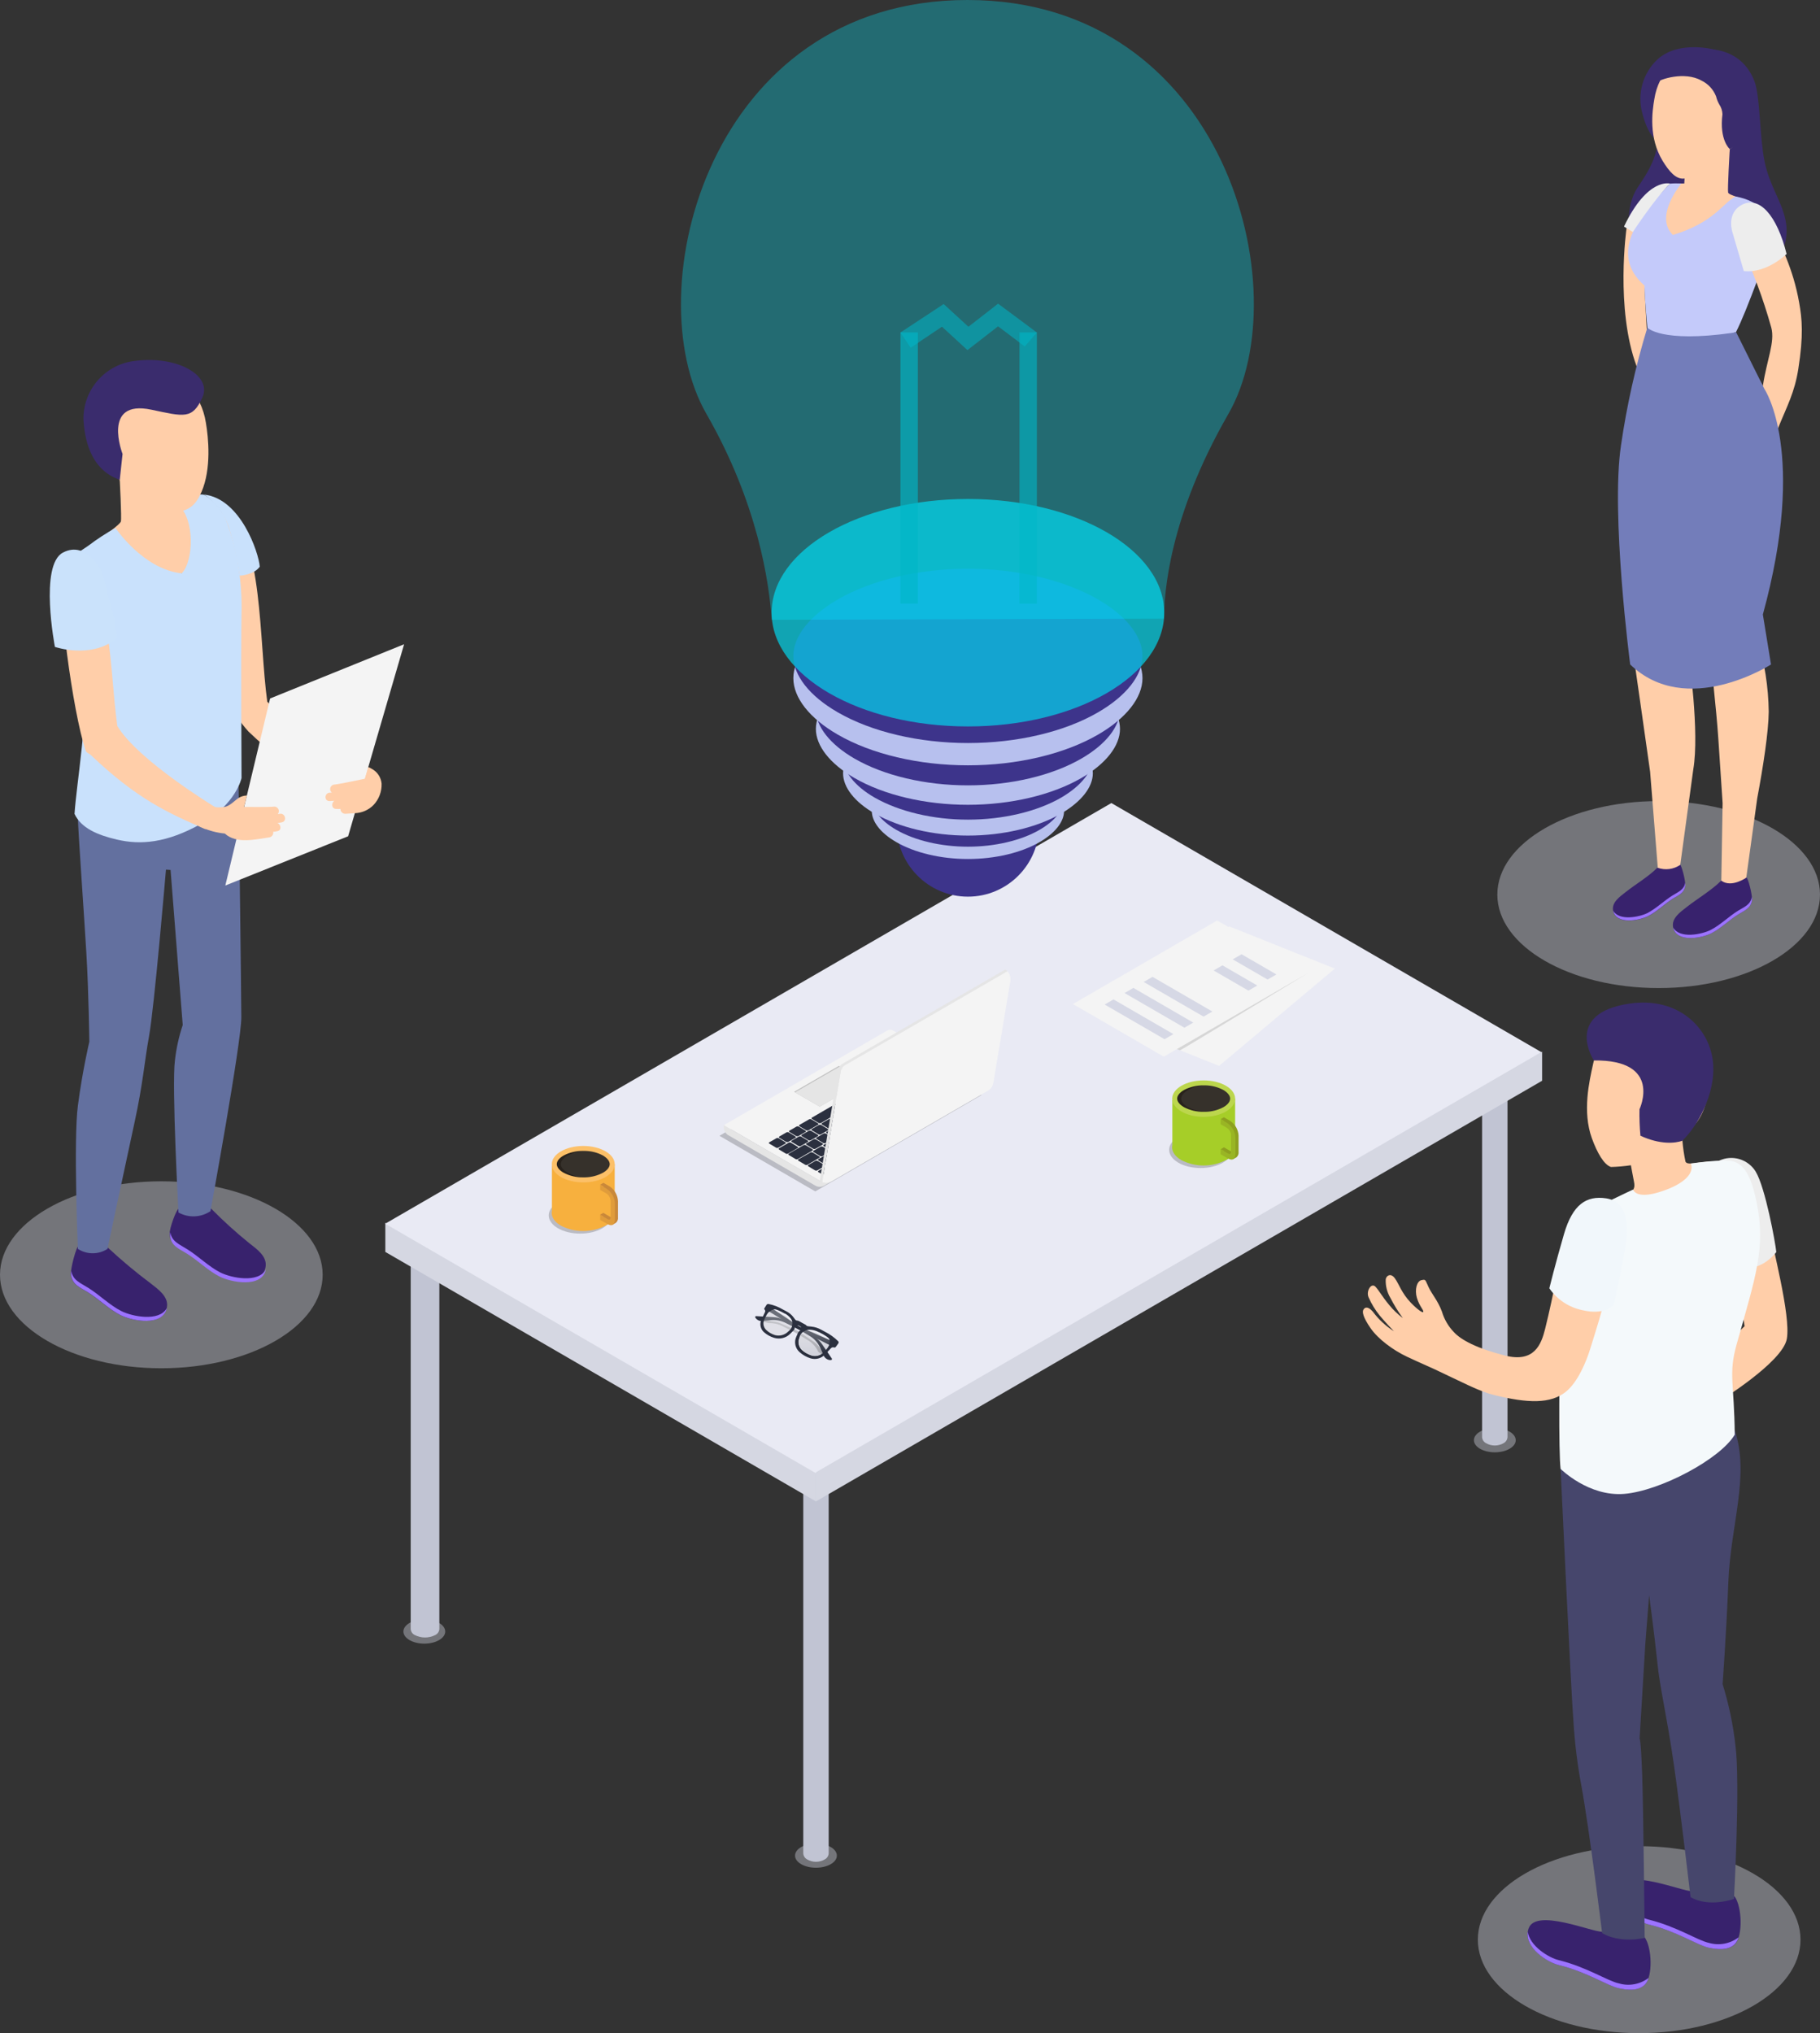 <svg width="385" height="430" viewBox="0 0 385 430" fill="none" xmlns="http://www.w3.org/2000/svg">
<rect x="0" y="0" width="385" height="430" fill="#333333" stroke="none"/>
<path opacity="0.4" d="M350.871 208.971C369.72 208.971 385 200.119 385 189.2C385 178.28 369.72 169.428 350.871 169.428C332.023 169.428 316.743 178.28 316.743 189.2C316.743 200.119 332.023 208.971 350.871 208.971Z" fill="#D6D8E5"/>
<path d="M356.264 12.04C357.592 9.89 367.769 8.48 371.112 17.123C372.381 20.408 372.192 28.784 373.255 34.056C374.318 39.328 376.813 42.303 377.713 46.578C378.613 50.852 377.147 58.033 366.92 59.34C356.692 60.647 348.762 56.992 346.345 53.716C343.927 50.439 343.867 43.456 346.388 39.706C348.908 35.957 350.82 32.912 350.76 28.036L356.264 12.04Z" fill="#3A2C6D"/>
<path d="M344.073 48.255C344.073 48.255 341.664 65.317 346.216 77.495C350.768 89.672 349.517 74.364 349.517 74.364L348.419 70.743C348.419 70.743 347.502 56.76 347.879 53.32C348.257 49.88 348.171 46.956 348.419 46.681C348.668 46.406 347.511 45.864 347.031 45.821C346.551 45.778 344.073 48.255 344.073 48.255Z" fill="#FFCEA9"/>
<path d="M362.985 10.569C362.985 10.569 355.321 8.359 350.674 12.513C349.141 13.928 348.025 15.739 347.448 17.746C346.87 19.754 346.854 21.883 347.399 23.899C348.017 26.325 349.26 29.636 351.18 29.816C353.1 29.997 362.985 10.569 362.985 10.569Z" fill="#3A2C6D"/>
<path d="M365.908 31.527C365.908 31.527 365.411 40.127 365.565 40.721C365.72 41.314 368.917 41.959 369.809 42.708C370.7 43.456 365.171 52.167 362.35 53.432C359.53 54.696 350.811 51.428 350.211 47.076C349.645 43.069 352.706 39.956 353.88 38.872C354.681 38.792 355.486 38.772 356.289 38.812L356.547 34.658C360.361 33.437 365.908 31.527 365.908 31.527Z" fill="#FFCEA9"/>
<path d="M367.083 41.555C369.483 41.925 372.226 43.215 372.595 44.531C373.041 46.07 373.984 53.312 371.909 58.824C369.835 64.337 368.437 67.846 367.237 70.219C367.237 70.219 356.864 74.691 348.497 69.48C348.497 69.48 347.914 63.571 347.879 60.407C340.164 53.647 346.756 45.313 353.306 38.838C354.09 38.769 354.879 38.769 355.664 38.838C355.664 38.838 349.825 45.718 353.88 49.7C362.573 47.033 364.296 43.12 367.083 41.555Z" fill="#C4CAFA"/>
<path d="M349.963 20.915C350.82 15.411 354.781 11.257 360.439 11.593C361.872 11.673 363.275 12.036 364.568 12.661C365.861 13.286 367.019 14.161 367.975 15.235C368.93 16.31 369.665 17.563 370.137 18.922C370.609 20.282 370.81 21.722 370.726 23.16C370.626 24.831 370.141 26.456 369.31 27.908C368.478 29.36 367.323 30.599 365.934 31.527C365.739 32.36 365.452 33.168 365.077 33.935C363.062 36.275 357.747 37.763 355.989 37.78C354.472 37.78 353.16 36.378 351.703 34.013C348.737 29.094 349.491 23.633 349.963 20.915Z" fill="#FFCEA9"/>
<path d="M362.196 11.687C366.165 12.47 369.423 13.588 370.503 17.501C371.24 20.193 372.218 25.318 371.283 27.485L370.718 29.042L365.908 31.527C365.908 31.527 363.671 29.653 364.365 24.157C364.338 23.414 364.103 22.692 363.688 22.076C363.39 21.557 363.167 20.998 363.028 20.416C362.457 18.933 361.344 17.725 359.916 17.037C356.332 15.024 351.094 16.761 350.366 17.492C351.373 15.309 353.099 13.54 355.253 12.483C357.408 11.426 359.859 11.145 362.196 11.687V11.687Z" fill="#3A2C6D"/>
<path d="M372.921 81.571C373.778 75.998 375.493 72.378 374.704 69.316C372.977 63.111 370.717 57.069 367.949 51.256C366.234 47.816 366.723 45.374 368.54 44.006C370.589 42.467 372.544 43.146 374.387 46.982C376.701 51.815 379.316 56.777 380.585 63.975C381.211 67.467 381.537 70.856 380.413 78.028C379.625 83.042 378.039 85.854 376.127 90.558C375.604 91.84 372.115 86.301 372.921 81.571Z" fill="#FFCEA9"/>
<path d="M369.406 185.571C367.4 187.213 364.262 186.078 364.125 186.233C362.076 188.288 359.033 190.077 356.761 191.866C355.509 192.855 353.563 194.179 353.915 196.071C354.549 199.468 359.967 198.428 362.008 197.387C364.048 196.347 365.72 194.627 367.657 193.423C369.029 192.563 370.392 192.115 370.606 190.37C370.735 189.312 369.757 185.536 369.406 185.571Z" fill="#38226D"/>
<path d="M370.58 189.664C370.315 191.384 368.977 191.797 367.606 192.649C365.642 193.878 363.911 195.641 361.87 196.682C359.976 197.637 355.269 198.591 353.94 196.166C354.661 199.443 359.984 198.411 362.008 197.387C364.031 196.364 365.72 194.627 367.657 193.423C369.029 192.563 370.392 192.115 370.606 190.37C370.622 190.134 370.613 189.898 370.58 189.664V189.664Z" fill="#9C73FF"/>
<path d="M355.312 182.75C353.477 184.255 350.7 183.412 350.563 183.55C348.694 185.433 345.916 187.05 343.842 188.71C342.693 189.621 340.901 190.825 341.227 192.571C341.81 195.676 346.765 194.721 348.642 193.767C350.52 192.812 352.071 191.238 353.786 190.137C355.046 189.355 356.289 188.942 356.487 187.342C356.632 186.353 355.638 182.716 355.312 182.75Z" fill="#38226D"/>
<path d="M356.495 186.672C356.247 188.202 355.021 188.624 353.769 189.406C351.969 190.533 350.34 192.15 348.514 193.096C346.799 193.956 342.513 194.816 341.253 192.631C341.913 195.624 346.791 194.687 348.642 193.741C350.494 192.795 352.072 191.212 353.786 190.112C355.046 189.329 356.289 188.916 356.487 187.317C356.514 187.103 356.517 186.886 356.495 186.672V186.672Z" fill="#9C73FF"/>
<path d="M344.485 89.036C345.342 82.096 347.914 71.999 347.914 71.999C350.336 73.137 352.957 73.788 355.629 73.917C360.096 74.149 367.246 72.782 367.246 72.782C368.488 74.968 369.851 77.084 371.326 79.12C373.324 81.898 377.199 87.995 376.264 98.633C375.647 105.591 371.763 135.123 371.763 135.123C373.277 140.111 374.082 145.287 374.155 150.5C374.112 154.8 372.989 162.093 371.721 168.844L369.406 185.605C369.406 185.605 366.32 187.841 364.125 186.267L364.399 169.859C364.134 165.842 363.731 159.917 363.482 156.099C363.062 149.941 361.965 140.154 361.647 137.712C361.33 135.269 360.55 131.004 360.173 126.214C359.796 121.423 358.004 97.12 358.004 97.12L357.755 101.678C357.755 101.678 357.524 109.065 356.461 118.19C355.398 127.314 355.029 131.356 355.029 131.356C355.029 131.356 356.872 134.745 357.104 137.247C357.292 139.217 359.539 154.809 358.193 162.738L355.441 182.905C354.753 183.379 353.964 183.683 353.137 183.792C352.31 183.901 351.469 183.812 350.683 183.533L349.062 163.211C347.974 155.471 345.633 139.079 345.316 136.946C344.853 134.143 344.459 132.758 343.944 123.943C343.43 115.128 343.601 95.984 344.485 89.036Z" fill="#FFCEA9"/>
<path d="M367.237 70.219L373.238 82.259C373.238 82.259 382.334 95.623 372.912 129.963L374.635 140.533C374.635 140.533 356.787 152.022 344.845 140.533C344.845 140.533 340.704 108.799 342.907 94.161C344.13 85.744 345.99 77.433 348.471 69.299C348.471 69.299 351.394 72.541 366.474 70.4" fill="#737DBA"/>
<path d="M377.936 53.716C377.936 53.716 373.795 57.852 368.883 57.336L366.525 49.287C366.525 49.287 364.991 45.073 368.574 43.267C372.158 41.461 375.878 45.468 377.936 53.716Z" fill="#EDEDED"/>
<path d="M353.306 38.837C353.306 38.837 348.565 37.393 343.533 47.919L345.41 49.063C345.41 49.063 350.365 41.547 353.306 38.837Z" fill="#EDEDED"/>
<path opacity="0.4" d="M34.129 289.381C52.977 289.381 68.257 280.529 68.257 269.61C68.257 258.691 52.977 249.839 34.129 249.839C15.28 249.839 0 258.691 0 269.61C0 280.529 15.28 289.381 34.129 289.381Z" fill="#D6D8E5"/>
<path d="M16.623 263.538C19.066 265.534 22.667 263.71 22.847 263.891C25.717 266.562 28.727 269.077 31.865 271.425C33.383 272.629 35.758 274.228 35.295 276.542C34.523 280.67 27.939 279.397 25.453 278.133C22.967 276.869 20.935 274.779 18.595 273.317C16.88 272.267 15.26 271.726 15.003 269.601C14.865 268.32 16.186 263.487 16.623 263.538Z" fill="#38226D"/>
<path d="M15.062 268.741C15.38 270.78 17.009 271.321 18.68 272.379C21.064 273.867 23.172 276.017 25.659 277.281C27.956 278.442 33.683 279.603 35.295 276.653C34.437 280.635 27.948 279.388 25.487 278.133C23.027 276.877 20.969 274.779 18.629 273.317C16.914 272.267 15.294 271.726 15.037 269.601C15.014 269.315 15.022 269.026 15.062 268.741Z" fill="#9C73FF"/>
<path d="M37.824 255.635C40.258 257.63 44.536 255.446 44.682 255.635C47.227 258.216 49.914 260.65 52.732 262.928C54.258 264.132 56.633 265.731 56.161 268.045C55.389 272.173 48.805 270.9 46.319 269.636C43.833 268.372 41.801 266.282 39.461 264.82C37.746 263.771 36.135 263.229 35.877 261.105C35.775 259.823 37.386 255.583 37.824 255.635Z" fill="#38226D"/>
<path d="M36.006 260.58C36.332 262.618 37.961 263.16 39.624 264.218C42.016 265.706 44.125 267.856 46.602 269.12C48.9 270.281 54.635 271.442 56.247 268.492C55.389 272.474 48.891 271.227 46.431 269.971C43.97 268.716 41.921 266.617 39.572 265.155C37.901 264.106 36.246 263.564 35.989 261.44C35.962 261.154 35.968 260.865 36.006 260.58V260.58Z" fill="#9C73FF"/>
<path d="M16.477 173.083C16.597 176.79 17.746 192.863 18.26 201.403C18.775 209.943 18.895 220.323 18.895 220.323C18.895 220.323 17.429 226.532 16.477 233.825C15.525 241.118 16.477 264.14 16.477 264.14C17.411 264.741 18.497 265.06 19.606 265.06C20.715 265.06 21.802 264.741 22.735 264.14C22.735 264.14 26.645 245.719 28.453 237.42C30.262 229.121 30.579 224.331 31.523 219.188C32.654 212.962 35.106 183.928 35.106 183.928L36.083 183.988L38.655 216.78C37.851 219.196 37.3 221.689 37.009 224.219C36.298 229.56 37.755 256.435 37.755 256.435C38.799 257.017 39.982 257.299 41.175 257.25C42.369 257.202 43.526 256.824 44.519 256.159C44.519 256.159 51.051 220.564 51.051 215.146C51.051 211.568 50.443 164.329 50.443 164.329L16.477 173.083Z" fill="#63709F"/>
<path d="M25.333 101.48C25.333 101.48 25.753 109.555 25.573 110.269C25.393 110.983 21.869 113.357 20.849 114.208C19.829 115.059 26.422 121.578 29.619 123.049C32.817 124.519 42.984 120.641 43.164 115.636C43.344 110.63 41.45 106.425 39.864 106.176C38.278 105.926 25.333 101.48 25.333 101.48Z" fill="#FFCEA9"/>
<path d="M47.391 116.461C47.862 112.901 45.522 109.512 47.794 106.674C55.741 114.492 54.729 135.183 56.538 148.419C62.436 154.611 74.301 160.708 77.645 162.179C78.253 162.454 78.776 162.746 78.656 163.409C78.176 165.989 77.43 166.969 75.896 169.429C68.043 166.032 62.385 164.079 52.578 154.731C51.647 153.724 50.815 152.629 50.091 151.463C47.288 143.104 46.585 122.61 47.391 116.461Z" fill="#FFCEA9"/>
<path d="M24.433 111.662C24.433 111.662 30.279 120.4 38.432 121.26C41.004 118.68 41.236 109.667 37.678 106.778C37.678 106.778 40.953 104.129 43.19 104.645C45.593 106.106 47.382 108.396 48.222 111.086C50.297 117.096 51.27 123.433 51.094 129.791C50.957 138.391 51.094 164.552 51.094 164.552C51.094 164.552 49.954 170.091 42.581 174.21C35.209 178.33 29.722 178.734 24.724 177.564C20.592 176.601 17.18 175.139 15.765 172.138C16.134 166.118 18.809 150.448 17.806 142.898C16.803 135.347 15.234 129.697 14.805 123.591C14.377 117.485 15.611 117.571 18.663 115.429C20.495 114.038 22.423 112.779 24.433 111.662V111.662Z" fill="#C9E1FC"/>
<path d="M43.559 89.44C42.599 83.171 38.098 78.415 31.651 78.776C28.358 78.96 25.272 80.449 23.073 82.915C20.874 85.381 19.741 88.622 19.923 91.925C20.029 93.829 20.572 95.682 21.51 97.34C22.449 98.997 23.757 100.414 25.333 101.48C25.558 102.431 25.895 103.352 26.336 104.223C28.608 106.898 35.509 108.523 37.481 108.265C40.053 107.904 41.407 106.838 42.624 104.051C44.759 99.106 44.09 92.527 43.559 89.44Z" fill="#FFCEA9"/>
<path d="M25.333 101.48L25.924 96.01C25.924 96.01 21.432 84.418 32.003 86.645C38.947 88.107 40.696 88.743 42.813 84.065C44.931 79.387 37.464 75.181 28.608 76.325C25.557 76.648 22.739 78.107 20.71 80.415C18.681 82.722 17.59 85.71 17.652 88.786C17.883 92.252 18.8 99.218 25.333 101.48Z" fill="#3A2C6D"/>
<path d="M13.005 119.944C16.057 119.084 13.734 119.798 16.057 119.084C24.004 126.91 23.018 140.309 24.819 153.553C29.208 160.829 45.496 170.693 45.496 170.693C45.702 172.103 45.205 172.516 43.447 175.363C35.603 171.966 29.028 169.033 19.22 159.693C18.835 159.324 18.269 159.229 18.106 158.722C15.303 150.268 12.191 126.102 13.005 119.944Z" fill="#FFCEA9"/>
<path d="M85.48 136.258L73.641 176.868L47.665 187.282L57.138 147.722L85.48 136.258Z" fill="#F4F4F4"/>
<path d="M41.398 170.968C41.784 169.583 42.787 169.927 43.91 170.271C45.128 170.766 46.466 170.883 47.751 170.607C48.823 170.271 49.594 169.351 50.503 168.741C51.023 168.43 51.613 168.258 52.218 168.242C52.166 168.594 51.626 170.658 51.626 170.658C51.626 170.658 57.318 170.718 57.901 170.598C58.094 170.572 58.291 170.605 58.465 170.693C58.638 170.782 58.781 170.921 58.874 171.093C58.967 171.264 59.006 171.46 58.985 171.655C58.965 171.849 58.886 172.032 58.759 172.181L59.144 172.12C60.31 171.862 60.807 173.651 59.633 173.918C59.324 173.986 59.007 174.021 58.681 174.064C59.444 174.356 59.633 175.62 58.681 175.784L58.39 175.836C58.256 175.886 58.113 175.907 57.97 175.896H57.79C57.817 176.032 57.816 176.173 57.787 176.309C57.758 176.445 57.702 176.574 57.621 176.687C57.541 176.801 57.439 176.896 57.32 176.969C57.202 177.041 57.07 177.089 56.933 177.108C54.155 177.478 50.074 178.588 47.554 176.291C45.81 176.119 44.106 175.657 42.513 174.924C40.978 174.193 40.936 172.628 41.398 170.968Z" fill="#FFCEA9"/>
<path d="M69.818 167.648H70.203C70.05 167.527 69.936 167.362 69.878 167.175C69.821 166.988 69.821 166.788 69.88 166.601C69.938 166.414 70.053 166.249 70.207 166.129C70.361 166.009 70.548 165.939 70.743 165.928C71.344 165.928 77.199 164.698 77.199 164.698L77.902 162.282C77.902 162.144 78.922 162.763 78.956 162.789C79.452 163.115 79.868 163.548 80.174 164.058C80.48 164.567 80.667 165.139 80.722 165.731C80.751 166.562 80.614 167.391 80.319 168.17C80.025 168.948 79.579 169.659 79.008 170.263C77.955 171.328 76.533 171.945 75.038 171.983C74.327 172.026 73.641 172.06 73.032 172.112C72.898 172.112 72.764 172.085 72.64 172.033C72.516 171.981 72.403 171.905 72.308 171.809C72.213 171.713 72.138 171.599 72.088 171.474C72.037 171.349 72.011 171.215 72.012 171.08H71.832C71.694 171.112 71.55 171.112 71.412 171.08H71.112C70.118 171.08 70.04 169.841 70.718 169.36C70.401 169.36 70.075 169.42 69.758 169.42C68.514 169.497 68.583 167.64 69.818 167.648Z" fill="#FFCEA9"/>
<path d="M50.709 121.759C50.709 121.759 53.709 121.604 54.952 119.85C54.721 116.848 50.889 105.453 43.19 104.602C45.289 106.076 46.953 108.09 48.008 110.433C49.406 113.864 50.709 121.759 50.709 121.759Z" fill="#C9E1FC"/>
<path d="M11.616 136.817C11.616 136.817 19.28 139.466 24.681 135.011C25.273 133.988 21.552 120.907 21.552 120.907C21.552 120.907 18.337 114.217 13.305 116.874C8.273 119.531 11.616 136.817 11.616 136.817Z" fill="#CAE2FB"/>
<path opacity="0.4" d="M89.758 347.62C92.201 347.62 94.182 346.473 94.182 345.058C94.182 343.642 92.201 342.495 89.758 342.495C87.315 342.495 85.335 343.642 85.335 345.058C85.335 346.473 87.315 347.62 89.758 347.62Z" fill="#D6D8E5"/>
<path opacity="0.4" d="M172.607 395.015C175.05 395.015 177.03 393.868 177.03 392.452C177.03 391.037 175.05 389.89 172.607 389.89C170.164 389.89 168.183 391.037 168.183 392.452C168.183 393.868 170.164 395.015 172.607 395.015Z" fill="#D6D8E5"/>
<path opacity="0.4" d="M316.211 307.158C318.654 307.158 320.635 306.01 320.635 304.595C320.635 303.179 318.654 302.032 316.211 302.032C313.768 302.032 311.788 303.179 311.788 304.595C311.788 306.01 313.768 307.158 316.211 307.158Z" fill="#D6D8E5"/>
<path d="M86.878 258.267V344.542C86.897 344.808 86.987 345.065 87.138 345.286C87.288 345.506 87.494 345.683 87.735 345.797C88.408 346.141 89.153 346.32 89.908 346.32C90.664 346.32 91.408 346.141 92.081 345.797C92.322 345.682 92.527 345.505 92.678 345.285C92.828 345.064 92.918 344.808 92.939 344.542V344.542V258.267H86.878Z" fill="#C1C4D3"/>
<path d="M169.923 291.841V391.971C169.938 392.23 170.017 392.482 170.153 392.702C170.289 392.923 170.479 393.106 170.703 393.235C171.28 393.577 171.937 393.758 172.607 393.758C173.276 393.758 173.933 393.577 174.51 393.235C174.736 393.107 174.926 392.924 175.064 392.703C175.202 392.482 175.282 392.231 175.298 391.971V391.971V291.841H169.923Z" fill="#C1C4D3"/>
<path d="M313.519 222.293V303.941C313.535 304.2 313.615 304.451 313.753 304.671C313.891 304.89 314.082 305.071 314.308 305.197C314.883 305.539 315.539 305.719 316.207 305.719C316.875 305.719 317.531 305.539 318.106 305.197C318.332 305.071 318.523 304.89 318.661 304.671C318.799 304.451 318.879 304.2 318.894 303.941V303.941V222.293H313.519Z" fill="#C1C4D3"/>
<path d="M172.607 317.538L81.511 264.777V258.611L172.607 311.38V317.538Z" fill="#D5D7E2"/>
<path d="M326.199 222.602L172.589 311.569L81.485 258.808L235.094 169.841L326.199 222.602Z" fill="#E9EAF4"/>
<path d="M326.216 228.571L172.607 317.538V311.38L326.216 222.413V228.571Z" fill="#D5D7E2"/>
<path d="M282.374 204.852L257.881 225.432L235.506 216.496L259.999 195.917L282.374 204.852Z" fill="#F4F4F4"/>
<path d="M276.69 205.807L246.179 223.48L226.967 212.351L257.478 194.678L276.69 205.807Z" fill="#F4F4F4"/>
<path d="M248.22 218.707L246.351 219.79L233.68 212.454L235.549 211.371L248.22 218.707Z" fill="#D6D8E5"/>
<path d="M252.42 216.273L250.551 217.356L237.889 210.021L239.758 208.937L252.42 216.273Z" fill="#D6D8E5"/>
<path d="M256.467 213.933L254.598 215.008L241.936 207.681L243.804 206.598L256.467 213.933Z" fill="#D6D8E5"/>
<path d="M265.965 208.43L264.097 209.513L256.724 205.248L258.593 204.164L265.965 208.43Z" fill="#D6D8E5"/>
<path d="M270.012 206.09L268.143 207.165L260.77 202.9L262.639 201.816L270.012 206.09Z" fill="#D6D8E5"/>
<path d="M249.634 222.138C250.14 221.923 276.69 205.798 276.69 205.798L248.957 221.88L249.634 222.138Z" fill="#D6D6D6"/>
<path opacity="0.2" d="M253.972 247.035C257.646 247.035 260.624 245.31 260.624 243.182C260.624 241.054 257.646 239.329 253.972 239.329C250.298 239.329 247.319 241.054 247.319 243.182C247.319 245.31 250.298 247.035 253.972 247.035Z" fill="black"/>
<path d="M261.276 242.632V232.355L247.997 232.69V242.15C247.748 243.285 248.374 244.481 249.891 245.358C251.352 246.104 252.967 246.493 254.606 246.493C256.245 246.493 257.861 246.104 259.321 245.358C259.86 245.12 260.325 244.741 260.669 244.262C261.012 243.783 261.222 243.22 261.276 242.632V242.632Z" fill="#A6CE28"/>
<path d="M254.623 236.208C258.298 236.208 261.276 234.483 261.276 232.355C261.276 230.227 258.298 228.502 254.623 228.502C250.949 228.502 247.971 230.227 247.971 232.355C247.971 234.483 250.949 236.208 254.623 236.208Z" fill="#BCD64D"/>
<path d="M260.222 232.355C260.222 232.983 259.707 233.645 258.798 234.161C257.644 234.779 256.36 235.115 255.052 235.141H254.615C253.162 235.172 251.726 234.831 250.44 234.152C249.54 233.636 249.017 232.974 249.017 232.346C249.017 231.718 249.54 231.065 250.44 230.54C251.726 229.861 253.162 229.521 254.615 229.551H255.044C256.352 229.577 257.635 229.913 258.79 230.532C259.707 231.073 260.222 231.727 260.222 232.355Z" fill="#28221C"/>
<path opacity="0.07" d="M260.222 232.355C260.222 232.983 259.707 233.645 258.798 234.161C257.651 234.801 256.36 235.137 255.048 235.137C253.735 235.137 252.444 234.801 251.297 234.161C250.397 233.645 249.874 232.983 249.874 232.355C249.874 231.727 250.397 231.073 251.297 230.549C252.444 229.909 253.735 229.573 255.048 229.573C256.36 229.573 257.651 229.909 258.798 230.549C259.707 231.073 260.222 231.727 260.222 232.355Z" fill="white"/>
<path d="M260.307 237.111L258.893 236.294L258.207 236.698L258.893 237.093V237.351L260.213 238.117V238.366C260.531 238.822 260.817 239.299 261.07 239.794L261.122 239.751V243.062C261.122 243.922 260.616 243.638 260.393 243.509L258.91 242.649L258.224 243.053L258.91 243.449V243.707L260.393 244.567C260.547 244.657 260.711 244.73 260.882 244.782L260.787 245.203L261.559 244.765C261.723 244.625 261.849 244.446 261.927 244.245C262.005 244.044 262.032 243.826 262.005 243.612V240.172C261.972 239.566 261.802 238.976 261.508 238.445C261.214 237.915 260.803 237.458 260.307 237.111Z" fill="#8DA01F"/>
<path d="M259.69 244.971L258.207 244.111V243.053L259.69 243.913C259.904 244.034 260.419 244.326 260.419 243.457V240.017C260.393 239.725 260.303 239.442 260.155 239.189C260.007 238.936 259.804 238.72 259.561 238.556L258.216 237.773V236.715L259.63 237.532C260.124 237.873 260.534 238.322 260.831 238.845C261.128 239.367 261.304 239.951 261.345 240.551V243.991C261.327 244.919 260.899 245.668 259.69 244.971Z" fill="#99B524"/>
<path opacity="0.2" d="M122.729 260.898C126.404 260.898 129.382 259.173 129.382 257.045C129.382 254.918 126.404 253.193 122.729 253.193C119.055 253.193 116.077 254.918 116.077 257.045C116.077 259.173 119.055 260.898 122.729 260.898Z" fill="black"/>
<path d="M130.034 256.495V246.218L116.754 246.553V256.013C116.506 257.157 117.14 258.353 118.649 259.221C120.109 259.967 121.725 260.356 123.364 260.356C125.003 260.356 126.619 259.967 128.079 259.221C128.618 258.984 129.084 258.605 129.428 258.126C129.771 257.646 129.981 257.083 130.034 256.495V256.495Z" fill="#F7B03E"/>
<path d="M123.381 250.071C127.055 250.071 130.034 248.346 130.034 246.218C130.034 244.09 127.055 242.365 123.381 242.365C119.707 242.365 116.729 244.09 116.729 246.218C116.729 248.346 119.707 250.071 123.381 250.071Z" fill="#FCC068"/>
<path d="M128.979 246.218C128.979 246.846 128.456 247.5 127.556 248.024C126.4 248.638 125.117 248.973 123.81 249.005H123.381C121.928 249.035 120.492 248.695 119.206 248.016C118.297 247.491 117.783 246.837 117.783 246.21C117.783 245.582 118.297 244.92 119.206 244.395C120.492 243.719 121.929 243.381 123.381 243.415H123.81C125.117 243.439 126.401 243.772 127.556 244.386C128.456 244.928 128.979 245.59 128.979 246.218Z" fill="#28221C"/>
<path opacity="0.07" d="M128.979 246.218C128.979 246.846 128.456 247.499 127.556 248.024C126.409 248.664 125.118 249 123.805 249C122.493 249 121.202 248.664 120.055 248.024C119.198 247.499 118.632 246.846 118.632 246.218C118.632 245.59 119.155 244.928 120.055 244.404C121.202 243.763 122.493 243.427 123.805 243.427C125.118 243.427 126.409 243.763 127.556 244.404C128.456 244.928 128.979 245.59 128.979 246.218Z" fill="white"/>
<path d="M129.056 250.974L127.65 250.157L126.956 250.552L127.65 250.957V251.215L128.971 251.98L128.928 252.229C129.248 252.684 129.534 253.161 129.785 253.657L129.828 253.614V256.925C129.828 257.785 129.322 257.501 129.108 257.372L127.625 256.512L126.93 256.908L127.625 257.312V257.57L129.108 258.43C129.259 258.52 129.42 258.592 129.588 258.645L129.502 259.066L130.274 258.628C130.441 258.489 130.571 258.309 130.65 258.106C130.729 257.903 130.756 257.683 130.728 257.467V254.027C130.697 253.424 130.53 252.837 130.241 252.308C129.951 251.779 129.546 251.323 129.056 250.974V250.974Z" fill="#C9883A"/>
<path d="M128.448 258.86L126.956 258V256.933L128.448 257.793C128.662 257.922 129.168 258.215 129.168 257.346V253.906C129.139 253.614 129.048 253.331 128.9 253.077C128.752 252.823 128.551 252.604 128.31 252.436L126.956 251.662V250.595L128.37 251.455C128.865 251.796 129.276 252.245 129.572 252.767C129.869 253.29 130.045 253.874 130.085 254.474V257.914C130.085 258.782 129.656 259.531 128.448 258.86Z" fill="#E09C3B"/>
<path opacity="0.2" d="M207.653 231.589L187.935 220.16C187.763 220.059 187.568 220.005 187.369 220.005C187.17 220.005 186.975 220.059 186.803 220.16L152.186 240.215L172.461 251.98L207.653 231.589Z" fill="black"/>
<path d="M208.587 229.345L188.869 217.916C188.698 217.814 188.503 217.761 188.304 217.761C188.105 217.761 187.909 217.814 187.738 217.916L153.12 237.971L173.421 249.727L208.587 229.345Z" fill="#F4F4F4"/>
<path d="M172.487 245.522L170.978 246.382C170.858 246.459 170.875 246.579 170.978 246.665L172.418 247.525C172.492 247.563 172.575 247.583 172.658 247.583C172.741 247.583 172.824 247.563 172.898 247.525L174.398 246.665C174.518 246.597 174.51 246.476 174.398 246.39L172.967 245.53C172.892 245.493 172.811 245.473 172.728 245.471C172.645 245.47 172.562 245.487 172.487 245.522V245.522Z" fill="#2B303F"/>
<path d="M174.613 244.291L173.112 245.152C172.984 245.22 173.001 245.349 173.112 245.427L174.544 246.287C174.619 246.323 174.701 246.341 174.784 246.341C174.867 246.341 174.949 246.323 175.024 246.287L176.524 245.427C176.653 245.358 176.636 245.229 176.524 245.152L175.093 244.291C175.019 244.252 174.937 244.231 174.853 244.231C174.769 244.231 174.686 244.252 174.613 244.291Z" fill="#2B303F"/>
<path d="M176.764 243.045L175.264 243.905C175.144 243.973 175.153 244.102 175.264 244.18L176.696 245.04C176.771 245.076 176.853 245.094 176.936 245.094C177.019 245.094 177.101 245.076 177.176 245.04L178.685 244.18C178.805 244.111 178.788 243.982 178.685 243.905L177.245 243.045C177.171 243.005 177.088 242.984 177.004 242.984C176.921 242.984 176.838 243.005 176.764 243.045V243.045Z" fill="#2B303F"/>
<path d="M178.873 241.823L177.365 242.683C177.245 242.752 177.262 242.881 177.365 242.959L178.805 243.819C178.879 243.858 178.961 243.879 179.045 243.879C179.129 243.879 179.211 243.858 179.285 243.819L180.785 242.959C180.914 242.89 180.897 242.761 180.785 242.683L179.354 241.823C179.279 241.787 179.197 241.769 179.113 241.769C179.03 241.769 178.948 241.787 178.873 241.823V241.823Z" fill="#2B303F"/>
<path d="M180.999 240.585L179.499 241.445C179.379 241.514 179.388 241.634 179.499 241.72L180.931 242.58C181.006 242.616 181.088 242.635 181.171 242.635C181.254 242.635 181.336 242.616 181.411 242.58L182.92 241.72C183.04 241.643 183.023 241.522 182.92 241.436L181.48 240.576C181.404 240.54 181.322 240.522 181.238 240.523C181.155 240.525 181.073 240.546 180.999 240.585V240.585Z" fill="#2B303F"/>
<path d="M183.134 239.355L181.625 240.215C181.505 240.293 181.522 240.413 181.625 240.499L183.066 241.359C183.139 241.399 183.222 241.42 183.306 241.42C183.389 241.42 183.472 241.399 183.546 241.359L185.046 240.499C185.166 240.43 185.157 240.301 185.046 240.224L183.614 239.364C183.54 239.327 183.458 239.307 183.375 239.305C183.292 239.304 183.21 239.321 183.134 239.355V239.355Z" fill="#2B303F"/>
<path d="M185.26 238.125L183.76 238.985C183.631 239.054 183.648 239.183 183.76 239.26L185.192 240.12C185.267 240.156 185.349 240.175 185.432 240.175C185.515 240.175 185.597 240.156 185.672 240.12L187.172 239.26C187.301 239.192 187.283 239.063 187.172 238.985L185.74 238.125C185.666 238.085 185.584 238.064 185.5 238.064C185.416 238.064 185.334 238.085 185.26 238.125Z" fill="#2B303F"/>
<path d="M187.386 236.887L185.886 237.747C185.766 237.824 185.775 237.945 185.886 238.031L187.318 238.891C187.392 238.929 187.474 238.948 187.558 238.948C187.641 238.948 187.723 238.929 187.798 238.891L189.307 238.031C189.427 237.962 189.409 237.842 189.307 237.756L187.866 236.896C187.792 236.858 187.71 236.838 187.627 236.837C187.544 236.835 187.462 236.852 187.386 236.887V236.887Z" fill="#2B303F"/>
<path d="M189.521 235.64L188.012 236.5C187.892 236.569 187.909 236.698 188.012 236.775L189.452 237.635C189.527 237.673 189.609 237.693 189.692 237.693C189.776 237.693 189.858 237.673 189.932 237.635L191.433 236.775C191.561 236.707 191.544 236.578 191.433 236.5L190.001 235.64C189.927 235.6 189.845 235.579 189.761 235.579C189.677 235.579 189.595 235.6 189.521 235.64V235.64Z" fill="#2B303F"/>
<path d="M191.647 234.419L190.147 235.279C190.027 235.348 190.035 235.468 190.147 235.554L191.578 236.414C191.653 236.45 191.735 236.469 191.818 236.469C191.901 236.469 191.983 236.45 192.058 236.414L193.567 235.554C193.687 235.477 193.67 235.356 193.567 235.27L192.127 234.41C192.052 234.374 191.969 234.356 191.886 234.357C191.803 234.359 191.721 234.38 191.647 234.419V234.419Z" fill="#2B303F"/>
<path d="M193.747 233.189L192.239 234.049C192.119 234.118 192.136 234.247 192.239 234.324L193.679 235.184C193.753 235.224 193.835 235.245 193.919 235.245C194.003 235.245 194.085 235.224 194.159 235.184L195.659 234.324C195.779 234.255 195.771 234.126 195.659 234.049L194.227 233.189C194.152 233.153 194.07 233.135 193.987 233.135C193.904 233.135 193.822 233.153 193.747 233.189V233.189Z" fill="#2B303F"/>
<path d="M195.908 231.951L194.407 232.811C194.279 232.879 194.296 233 194.407 233.086L195.839 233.946C195.914 233.982 195.996 234 196.079 234C196.162 234 196.244 233.982 196.319 233.946L197.819 233.086C197.948 233.008 197.931 232.888 197.819 232.802L196.388 231.942C196.313 231.905 196.23 231.887 196.147 231.889C196.063 231.89 195.981 231.911 195.908 231.951V231.951Z" fill="#2B303F"/>
<path d="M198.034 230.721L196.534 231.581C196.414 231.658 196.422 231.779 196.534 231.865L197.965 232.725C198.04 232.762 198.122 232.782 198.205 232.782C198.289 232.782 198.371 232.762 198.445 232.725L199.954 231.865C200.074 231.796 200.057 231.675 199.954 231.589L198.514 230.729C198.44 230.692 198.358 230.672 198.275 230.67C198.192 230.669 198.109 230.686 198.034 230.721Z" fill="#2B303F"/>
<path d="M201.197 228.898L198.625 230.36C198.505 230.428 198.522 230.557 198.625 230.635L200.066 231.495C200.141 231.531 200.223 231.549 200.306 231.549C200.389 231.549 200.471 231.531 200.546 231.495L203.118 230.033C203.238 229.964 203.22 229.835 203.118 229.758L201.677 228.898C201.604 228.856 201.521 228.834 201.437 228.834C201.353 228.834 201.27 228.856 201.197 228.898V228.898Z" fill="#2B303F"/>
<path d="M173.575 242.52L172.075 243.38C171.955 243.449 171.964 243.569 172.075 243.655L173.507 244.515C173.582 244.551 173.664 244.57 173.747 244.57C173.83 244.57 173.912 244.551 173.987 244.515L175.496 243.655C175.616 243.578 175.599 243.457 175.496 243.371L174.03 242.52C173.959 242.486 173.881 242.469 173.803 242.469C173.724 242.469 173.646 242.486 173.575 242.52V242.52Z" fill="#2B303F"/>
<path d="M175.744 241.264L174.244 242.124C174.115 242.193 174.133 242.322 174.244 242.4L175.676 243.26C175.751 243.295 175.833 243.314 175.916 243.314C175.999 243.314 176.081 243.295 176.156 243.26L177.665 242.4C177.785 242.331 177.767 242.202 177.665 242.124L176.224 241.264C176.151 241.225 176.068 241.204 175.984 241.204C175.9 241.204 175.818 241.225 175.744 241.264V241.264Z" fill="#2B303F"/>
<path d="M177.845 240.026L176.344 240.886C176.216 240.963 176.233 241.084 176.344 241.17L177.776 242.03C177.85 242.067 177.933 242.087 178.016 242.087C178.1 242.087 178.182 242.067 178.256 242.03L179.756 241.17C179.885 241.101 179.868 240.972 179.756 240.894L178.325 240.034C178.25 239.997 178.169 239.977 178.086 239.976C178.003 239.974 177.92 239.991 177.845 240.026V240.026Z" fill="#2B303F"/>
<path d="M179.979 238.788L178.47 239.648C178.35 239.717 178.368 239.837 178.47 239.923L179.911 240.783C179.986 240.819 180.068 240.837 180.151 240.837C180.234 240.837 180.316 240.819 180.391 240.783L181.891 239.923C182.011 239.846 182.003 239.725 181.891 239.639L180.459 238.779C180.384 238.743 180.302 238.724 180.218 238.726C180.135 238.727 180.053 238.749 179.979 238.788V238.788Z" fill="#2B303F"/>
<path d="M182.097 237.566L180.588 238.426C180.468 238.495 180.485 238.624 180.588 238.702L182.028 239.562C182.102 239.602 182.184 239.622 182.268 239.622C182.352 239.622 182.435 239.602 182.508 239.562L184.009 238.702C184.129 238.633 184.12 238.504 184.009 238.426L182.577 237.566C182.502 237.531 182.42 237.512 182.337 237.512C182.254 237.512 182.172 237.531 182.097 237.566V237.566Z" fill="#2B303F"/>
<path d="M184.231 236.328L182.723 237.188C182.603 237.265 182.62 237.386 182.723 237.472L184.163 238.332C184.236 238.369 184.317 238.389 184.399 238.389C184.481 238.389 184.561 238.369 184.634 238.332L186.143 237.472C186.263 237.403 186.246 237.283 186.143 237.197L184.703 236.337C184.63 236.299 184.55 236.279 184.468 236.278C184.387 236.276 184.306 236.294 184.231 236.328V236.328Z" fill="#2B303F"/>
<path d="M186.358 235.09L184.857 235.95C184.737 236.018 184.746 236.139 184.857 236.225L186.289 237.085C186.364 237.121 186.446 237.139 186.529 237.139C186.612 237.139 186.694 237.121 186.769 237.085L188.278 236.225C188.398 236.147 188.381 236.027 188.278 235.941L186.838 235.081C186.763 235.045 186.68 235.026 186.597 235.028C186.513 235.029 186.431 235.051 186.358 235.09V235.09Z" fill="#2B303F"/>
<path d="M188.492 233.86L186.992 234.72C186.863 234.788 186.88 234.917 186.992 234.995L188.424 235.855C188.497 235.895 188.58 235.916 188.664 235.916C188.747 235.916 188.83 235.895 188.904 235.855L190.404 234.995C190.533 234.926 190.515 234.797 190.404 234.72L188.972 233.86C188.897 233.824 188.815 233.805 188.732 233.805C188.649 233.805 188.567 233.824 188.492 233.86V233.86Z" fill="#2B303F"/>
<path d="M190.627 232.621L189.127 233.481C188.998 233.559 189.015 233.679 189.127 233.765L190.558 234.625C190.633 234.663 190.715 234.683 190.798 234.683C190.882 234.683 190.964 234.663 191.038 234.625L192.539 233.765C192.667 233.696 192.65 233.576 192.539 233.49L191.107 232.63C191.033 232.593 190.951 232.573 190.868 232.571C190.785 232.57 190.702 232.587 190.627 232.621V232.621Z" fill="#2B303F"/>
<path d="M192.761 231.383L191.253 232.243C191.133 232.312 191.15 232.432 191.253 232.518L192.693 233.378C192.768 233.414 192.85 233.433 192.933 233.433C193.016 233.433 193.098 233.414 193.173 233.378L194.673 232.518C194.793 232.441 194.785 232.32 194.673 232.234L193.242 231.374C193.166 231.338 193.084 231.32 193 231.321C192.917 231.323 192.835 231.344 192.761 231.383Z" fill="#2B303F"/>
<path d="M194.896 230.153L193.387 231.013C193.267 231.082 193.284 231.211 193.387 231.288L194.828 232.148C194.901 232.188 194.984 232.209 195.068 232.209C195.151 232.209 195.234 232.188 195.308 232.148L196.808 231.288C196.928 231.22 196.919 231.091 196.808 231.013L195.376 230.153C195.301 230.117 195.219 230.099 195.136 230.099C195.053 230.099 194.971 230.117 194.896 230.153V230.153Z" fill="#2B303F"/>
<path d="M197.031 228.915L195.522 229.775C195.402 229.852 195.419 229.973 195.522 230.059L196.954 230.919C197.028 230.956 197.11 230.976 197.194 230.976C197.277 230.976 197.359 230.956 197.434 230.919L198.943 230.059C199.063 229.99 199.045 229.869 198.943 229.783L197.502 228.923C197.429 228.886 197.349 228.866 197.268 228.865C197.186 228.863 197.105 228.88 197.031 228.915V228.915Z" fill="#2B303F"/>
<path d="M171.458 243.733L168.886 245.195C168.766 245.272 168.783 245.392 168.886 245.478L170.326 246.338C170.401 246.376 170.483 246.396 170.566 246.396C170.65 246.396 170.732 246.376 170.806 246.338L173.335 244.868C173.455 244.799 173.438 244.67 173.335 244.593L171.895 243.733C171.826 243.702 171.752 243.686 171.676 243.686C171.601 243.686 171.527 243.702 171.458 243.733V243.733Z" fill="#2B303F"/>
<path d="M201.094 228.812L199.585 229.672C199.516 229.706 199.44 229.723 199.363 229.723C199.285 229.723 199.209 229.706 199.14 229.672L197.622 228.812C197.502 228.743 197.502 228.631 197.622 228.554L197.742 228.485C197.854 228.425 197.854 228.313 197.742 228.244L196.139 227.324C196.011 227.246 196.011 227.135 196.139 227.057L197.099 226.507C197.169 226.473 197.245 226.455 197.322 226.455C197.4 226.455 197.476 226.473 197.545 226.507L199.045 227.367L199.354 227.547L199.577 227.676L199.808 227.805L201.094 228.554C201.214 228.631 201.214 228.76 201.094 228.812Z" fill="#2B303F"/>
<path d="M164.239 240.731L162.731 241.591C162.611 241.66 162.628 241.78 162.731 241.866L164.171 242.726C164.244 242.762 164.325 242.781 164.407 242.781C164.488 242.781 164.569 242.762 164.642 242.726L166.151 241.866C166.271 241.789 166.254 241.669 166.151 241.583L164.711 240.723C164.637 240.686 164.556 240.668 164.474 240.67C164.392 240.671 164.312 240.692 164.239 240.731V240.731Z" fill="#2B303F"/>
<path d="M166.357 239.502L164.857 240.362C164.737 240.43 164.745 240.551 164.857 240.637L166.288 241.497C166.363 241.533 166.445 241.551 166.528 241.551C166.612 241.551 166.694 241.533 166.768 241.497L168.277 240.637C168.397 240.559 168.38 240.439 168.277 240.353L166.837 239.493C166.762 239.457 166.679 239.438 166.596 239.44C166.513 239.441 166.431 239.462 166.357 239.502V239.502Z" fill="#2B303F"/>
<path d="M168.483 238.272L166.983 239.132C166.854 239.2 166.871 239.321 166.983 239.407L168.414 240.267C168.489 240.303 168.571 240.321 168.655 240.321C168.738 240.321 168.82 240.303 168.895 240.267L170.395 239.407C170.523 239.329 170.506 239.209 170.395 239.123L168.963 238.263C168.888 238.227 168.805 238.208 168.722 238.21C168.639 238.211 168.557 238.232 168.483 238.272V238.272Z" fill="#2B303F"/>
<path d="M186.563 227.805L185.063 228.665C184.943 228.734 184.952 228.863 185.063 228.941L186.495 229.801C186.57 229.836 186.652 229.855 186.735 229.855C186.818 229.855 186.9 229.836 186.975 229.801L188.484 228.941C188.604 228.872 188.587 228.743 188.484 228.665L187.043 227.805C186.97 227.766 186.887 227.745 186.803 227.745C186.72 227.745 186.637 227.766 186.563 227.805V227.805Z" fill="#2B303F"/>
<path d="M188.689 226.575L187.189 227.435C187.061 227.504 187.078 227.633 187.189 227.711L188.621 228.571C188.696 228.607 188.778 228.625 188.861 228.625C188.944 228.625 189.026 228.607 189.101 228.571L190.601 227.711C190.73 227.642 190.713 227.513 190.601 227.435L189.169 226.575C189.096 226.536 189.013 226.515 188.929 226.515C188.846 226.515 188.763 226.536 188.689 226.575V226.575Z" fill="#2B303F"/>
<path d="M190.815 225.32L189.307 226.18C189.187 226.249 189.204 226.378 189.307 226.455L190.747 227.315C190.822 227.351 190.904 227.37 190.987 227.37C191.07 227.37 191.152 227.351 191.227 227.315L192.727 226.455C192.847 226.386 192.839 226.257 192.727 226.18L191.296 225.32C191.222 225.28 191.139 225.259 191.055 225.259C190.972 225.259 190.889 225.28 190.815 225.32V225.32Z" fill="#2B303F"/>
<path d="M192.933 224.116L191.433 224.976C191.313 225.045 191.321 225.174 191.433 225.251L192.864 226.111C192.939 226.147 193.021 226.166 193.104 226.166C193.187 226.166 193.269 226.147 193.344 226.111L194.853 225.251C194.973 225.182 194.956 225.053 194.853 224.976L193.413 224.116C193.339 224.076 193.257 224.055 193.173 224.055C193.089 224.055 193.007 224.076 192.933 224.116V224.116Z" fill="#2B303F"/>
<path d="M171.158 236.732L169.1 237.919C168.98 237.988 168.997 238.108 169.1 238.194L170.541 239.054C170.616 239.09 170.698 239.109 170.781 239.109C170.864 239.109 170.946 239.09 171.021 239.054L173.07 237.867C173.19 237.799 173.172 237.67 173.07 237.592L171.629 236.732C171.557 236.692 171.476 236.671 171.394 236.671C171.311 236.671 171.23 236.692 171.158 236.732Z" fill="#2B303F"/>
<path d="M184.446 229.035L182.388 230.222C182.268 230.291 182.285 230.411 182.388 230.497L183.829 231.357C183.903 231.393 183.985 231.412 184.069 231.412C184.152 231.412 184.234 231.393 184.309 231.357L186.357 230.171C186.478 230.102 186.469 229.973 186.357 229.895L184.926 229.035C184.852 228.995 184.77 228.975 184.686 228.975C184.602 228.975 184.52 228.995 184.446 229.035Z" fill="#2B303F"/>
<path d="M181.745 230.575L171.749 236.371C171.621 236.44 171.638 236.569 171.749 236.646L173.181 237.506C173.256 237.542 173.338 237.561 173.421 237.561C173.504 237.561 173.586 237.542 173.661 237.506L183.666 231.718C183.786 231.641 183.769 231.521 183.623 231.435L182.191 230.575C182.121 230.542 182.045 230.525 181.968 230.525C181.891 230.525 181.815 230.542 181.745 230.575V230.575Z" fill="#2B303F"/>
<path d="M172.092 240.963L170.592 241.823C170.463 241.892 170.481 242.013 170.592 242.099L172.024 242.959C172.098 242.996 172.18 243.016 172.264 243.016C172.347 243.016 172.429 242.996 172.504 242.959L174.013 242.099C174.133 242.03 174.115 241.909 174.013 241.823L172.572 240.963C172.498 240.926 172.416 240.906 172.332 240.906C172.249 240.906 172.167 240.926 172.092 240.963V240.963Z" fill="#2B303F"/>
<path d="M174.218 239.734L172.718 240.594C172.598 240.671 172.607 240.791 172.718 240.877L174.15 241.737C174.224 241.775 174.306 241.795 174.39 241.795C174.473 241.795 174.555 241.775 174.63 241.737L176.139 240.877C176.259 240.809 176.242 240.688 176.139 240.602L174.698 239.742C174.624 239.705 174.542 239.685 174.459 239.683C174.376 239.682 174.294 239.699 174.218 239.734Z" fill="#2B303F"/>
<path d="M176.344 238.504L174.844 239.364C174.724 239.433 174.733 239.562 174.844 239.639L176.276 240.499C176.35 240.539 176.432 240.56 176.516 240.56C176.6 240.56 176.682 240.539 176.756 240.499L178.265 239.639C178.385 239.57 178.368 239.441 178.265 239.364L176.824 238.504C176.75 238.466 176.668 238.446 176.584 238.446C176.501 238.446 176.419 238.466 176.344 238.504V238.504Z" fill="#2B303F"/>
<path d="M178.479 237.274L176.97 238.134C176.85 238.203 176.867 238.332 176.97 238.409L178.41 239.269C178.484 239.305 178.565 239.324 178.646 239.324C178.728 239.324 178.808 239.305 178.882 239.269L180.391 238.409C180.511 238.332 180.494 238.211 180.391 238.125L178.951 237.265C178.878 237.227 178.796 237.207 178.714 237.209C178.631 237.21 178.551 237.233 178.479 237.274Z" fill="#2B303F"/>
<path d="M180.605 236.036L179.096 236.896C178.976 236.965 178.993 237.085 179.096 237.171L180.537 238.031C180.611 238.069 180.693 238.088 180.777 238.088C180.86 238.088 180.942 238.069 181.017 238.031L182.517 237.171C182.637 237.102 182.628 236.982 182.517 236.896L181.085 236.036C181.011 235.998 180.929 235.978 180.845 235.978C180.762 235.978 180.68 235.998 180.605 236.036V236.036Z" fill="#2B303F"/>
<path d="M182.731 234.78L181.222 235.64C181.102 235.717 181.12 235.838 181.222 235.924L182.663 236.784C182.737 236.822 182.819 236.841 182.903 236.841C182.986 236.841 183.068 236.822 183.143 236.784L184.643 235.924C184.763 235.855 184.754 235.735 184.643 235.649L183.211 234.789C183.137 234.751 183.055 234.731 182.972 234.73C182.889 234.728 182.807 234.746 182.731 234.78V234.78Z" fill="#2B303F"/>
<path d="M184.857 233.576L183.348 234.436C183.228 234.505 183.246 234.634 183.348 234.711L184.789 235.571C184.862 235.611 184.945 235.632 185.029 235.632C185.113 235.632 185.195 235.611 185.269 235.571L186.769 234.711C186.898 234.642 186.88 234.513 186.769 234.436L185.337 233.576C185.263 233.538 185.181 233.519 185.097 233.519C185.014 233.519 184.932 233.538 184.857 233.576Z" fill="#2B303F"/>
<path d="M186.983 232.338L185.483 233.198C185.354 233.266 185.372 233.387 185.483 233.473L186.915 234.333C186.99 234.369 187.072 234.387 187.155 234.387C187.238 234.387 187.32 234.369 187.395 234.333L188.895 233.473C189.024 233.395 189.007 233.275 188.895 233.189L187.463 232.329C187.388 232.292 187.306 232.274 187.222 232.276C187.139 232.277 187.057 232.298 186.983 232.338V232.338Z" fill="#2B303F"/>
<path d="M189.109 231.108L187.609 231.968C187.481 232.037 187.498 232.157 187.609 232.243L189.041 233.103C189.115 233.141 189.197 233.16 189.281 233.16C189.364 233.16 189.447 233.141 189.521 233.103L191.021 232.243C191.15 232.174 191.133 232.054 191.021 231.968L189.59 231.108C189.515 231.07 189.433 231.05 189.349 231.05C189.266 231.05 189.184 231.07 189.109 231.108Z" fill="#2B303F"/>
<path d="M191.235 229.878L189.735 230.738C189.615 230.815 189.624 230.936 189.735 231.022L191.167 231.882C191.241 231.92 191.324 231.939 191.407 231.939C191.49 231.939 191.573 231.92 191.647 231.882L193.156 231.022C193.276 230.953 193.259 230.833 193.156 230.747L191.716 229.887C191.641 229.849 191.56 229.829 191.477 229.828C191.393 229.826 191.311 229.843 191.235 229.878V229.878Z" fill="#2B303F"/>
<path d="M193.362 228.648L191.861 229.508C191.741 229.577 191.75 229.706 191.861 229.783L193.293 230.643C193.367 230.681 193.45 230.701 193.533 230.701C193.616 230.701 193.699 230.681 193.773 230.643L195.282 229.783C195.402 229.715 195.385 229.586 195.282 229.508L193.842 228.648C193.768 228.608 193.685 228.587 193.602 228.587C193.518 228.587 193.435 228.608 193.362 228.648V228.648Z" fill="#2B303F"/>
<path d="M195.462 227.41L193.953 228.27C193.833 228.338 193.85 228.459 193.953 228.545L195.393 229.405C195.467 229.441 195.547 229.459 195.629 229.459C195.711 229.459 195.791 229.441 195.865 229.405L197.374 228.545C197.494 228.467 197.477 228.347 197.374 228.261L195.933 227.401C195.86 227.365 195.779 227.346 195.697 227.348C195.615 227.349 195.534 227.371 195.462 227.41V227.41Z" fill="#2B303F"/>
<path d="M169.966 242.202L166.854 243.999C166.734 244.068 166.751 244.197 166.854 244.274L168.294 245.134C168.367 245.172 168.448 245.192 168.53 245.192C168.612 245.192 168.693 245.172 168.766 245.134L171.878 243.337C172.007 243.259 171.989 243.139 171.878 243.062L170.446 242.202C170.373 242.162 170.29 242.141 170.206 242.141C170.122 242.141 170.04 242.162 169.966 242.202V242.202Z" fill="#2B303F"/>
<path d="M168.972 240.379L167.471 241.239C167.343 241.308 167.36 241.428 167.471 241.514L168.903 242.374C168.978 242.41 169.06 242.428 169.143 242.428C169.226 242.428 169.308 242.41 169.383 242.374L170.892 241.514C171.012 241.437 170.995 241.316 170.892 241.23L169.452 240.37C169.377 240.334 169.294 240.315 169.211 240.317C169.127 240.318 169.045 240.34 168.972 240.379V240.379Z" fill="#2B303F"/>
<path d="M171.098 239.149L169.598 240.009C169.477 240.086 169.486 240.207 169.598 240.293L171.029 241.153C171.104 241.19 171.186 241.21 171.269 241.21C171.353 241.21 171.435 241.19 171.509 241.153L173.018 240.293C173.138 240.224 173.121 240.103 173.018 240.017L171.578 239.157C171.504 239.12 171.422 239.1 171.339 239.098C171.256 239.097 171.173 239.114 171.098 239.149Z" fill="#2B303F"/>
<path d="M173.224 237.919L171.724 238.779C171.604 238.848 171.612 238.977 171.724 239.054L173.155 239.914C173.229 239.954 173.312 239.975 173.395 239.975C173.479 239.975 173.562 239.954 173.635 239.914L175.144 239.054C175.264 238.985 175.247 238.856 175.144 238.779L173.704 237.919C173.629 237.883 173.547 237.865 173.464 237.865C173.381 237.865 173.299 237.883 173.224 237.919Z" fill="#2B303F"/>
<path d="M175.358 236.689L173.85 237.549C173.73 237.618 173.747 237.747 173.85 237.824L175.29 238.684C175.363 238.72 175.444 238.739 175.526 238.739C175.607 238.739 175.688 238.72 175.761 238.684L177.27 237.824C177.39 237.756 177.373 237.627 177.27 237.549L175.83 236.689C175.758 236.649 175.677 236.628 175.594 236.628C175.512 236.628 175.431 236.649 175.358 236.689Z" fill="#2B303F"/>
<path d="M177.459 235.451L175.95 236.311C175.83 236.38 175.847 236.5 175.95 236.586L177.39 237.446C177.464 237.482 177.544 237.5 177.626 237.5C177.708 237.5 177.788 237.482 177.862 237.446L179.371 236.586C179.491 236.509 179.473 236.388 179.371 236.302L177.93 235.442C177.857 235.406 177.776 235.388 177.694 235.389C177.612 235.391 177.531 235.412 177.459 235.451V235.451Z" fill="#2B303F"/>
<path d="M179.611 234.221L178.102 235.081C177.982 235.15 177.999 235.27 178.102 235.356L179.542 236.216C179.616 236.254 179.699 236.274 179.782 236.274C179.866 236.274 179.948 236.254 180.022 236.216L181.522 235.356C181.642 235.287 181.634 235.167 181.522 235.081L180.091 234.221C180.016 234.183 179.934 234.164 179.851 234.164C179.767 234.164 179.685 234.183 179.611 234.221Z" fill="#2B303F"/>
<path d="M181.745 232.991L180.236 233.851C180.116 233.929 180.134 234.049 180.236 234.135L181.677 234.995C181.751 235.033 181.833 235.053 181.917 235.053C182 235.053 182.082 235.033 182.157 234.995L183.657 234.135C183.777 234.066 183.769 233.946 183.657 233.86L182.225 233C182.151 232.963 182.069 232.942 181.986 232.941C181.903 232.94 181.821 232.957 181.745 232.991V232.991Z" fill="#2B303F"/>
<path d="M183.863 231.762L182.354 232.622C182.234 232.69 182.251 232.819 182.354 232.897L183.794 233.757C183.868 233.797 183.95 233.818 184.034 233.818C184.118 233.818 184.201 233.797 184.274 233.757L185.775 232.897C185.895 232.828 185.886 232.699 185.775 232.622L184.343 231.762C184.268 231.724 184.186 231.704 184.103 231.704C184.019 231.704 183.937 231.724 183.863 231.762Z" fill="#2B303F"/>
<path d="M186.032 230.532L184.523 231.392C184.403 231.461 184.42 231.59 184.523 231.667L185.963 232.527C186.038 232.563 186.12 232.581 186.203 232.581C186.286 232.581 186.368 232.563 186.443 232.527L187.944 231.667C188.072 231.598 188.055 231.469 187.944 231.392L186.512 230.532C186.438 230.492 186.356 230.471 186.272 230.471C186.188 230.471 186.106 230.492 186.032 230.532V230.532Z" fill="#2B303F"/>
<path d="M188.115 229.293L186.615 230.153C186.486 230.222 186.503 230.342 186.615 230.428L188.046 231.288C188.121 231.324 188.203 231.343 188.286 231.343C188.369 231.343 188.452 231.324 188.526 231.288L190.027 230.428C190.155 230.351 190.138 230.23 190.027 230.144L188.595 229.284C188.52 229.248 188.437 229.23 188.354 229.231C188.271 229.233 188.189 229.254 188.115 229.293V229.293Z" fill="#2B303F"/>
<path d="M190.241 228.064L188.741 228.924C188.612 229.001 188.629 229.121 188.741 229.207L190.172 230.067C190.247 230.105 190.329 230.125 190.413 230.125C190.496 230.125 190.578 230.105 190.653 230.067L192.153 229.207C192.281 229.139 192.264 229.018 192.153 228.932L190.721 228.072C190.647 228.035 190.565 228.015 190.482 228.013C190.399 228.012 190.317 228.029 190.241 228.064V228.064Z" fill="#2B303F"/>
<path d="M194.999 225.32L190.867 227.711C190.738 227.78 190.755 227.909 190.867 227.986L192.299 228.846C192.372 228.886 192.455 228.907 192.539 228.907C192.622 228.907 192.705 228.886 192.779 228.846L196.919 226.455C197.039 226.387 197.022 226.258 196.919 226.18L195.462 225.32C195.39 225.283 195.311 225.264 195.23 225.264C195.15 225.264 195.071 225.283 194.999 225.32V225.32Z" fill="#2B303F"/>
<path d="M166.846 241.66L164.797 242.847C164.677 242.916 164.685 243.036 164.797 243.122L166.228 243.982C166.303 244.018 166.385 244.037 166.468 244.037C166.551 244.037 166.633 244.018 166.708 243.982L168.766 242.795C168.886 242.726 168.869 242.597 168.723 242.52L167.291 241.66C167.222 241.626 167.146 241.608 167.068 241.608C166.991 241.608 166.915 241.626 166.846 241.66V241.66Z" fill="#2B303F"/>
<path d="M203.332 230.127L173.121 247.628C173.001 247.697 173.018 247.818 173.121 247.904L173.841 248.316C173.916 248.354 173.998 248.374 174.081 248.374C174.165 248.374 174.247 248.354 174.321 248.316L204.523 230.815C204.652 230.747 204.635 230.626 204.523 230.54L203.812 230.127C203.738 230.09 203.655 230.07 203.572 230.07C203.488 230.07 203.406 230.09 203.332 230.127V230.127Z" fill="#2B303F"/>
<path d="M167.986 230.91L168.183 231.022L173.404 234.049L182.68 228.674L182.877 228.562L177.459 225.432L167.986 230.91Z" fill="#BFBFBF"/>
<path d="M168.183 231.022L173.404 234.049L182.68 228.674L177.459 225.656L168.183 231.022Z" fill="#E5E5E5"/>
<path d="M153.103 237.971V238.435C153.104 238.77 153.192 239.098 153.359 239.388C153.526 239.678 153.766 239.919 154.055 240.086L172.452 250.742C172.741 250.911 173.069 251 173.404 251C173.738 250.998 174.066 250.909 174.355 250.742L207.635 231.46C207.925 231.294 208.166 231.053 208.333 230.763C208.5 230.473 208.588 230.144 208.587 229.809V229.345L173.438 249.727L153.103 237.971Z" fill="#E5E5E5"/>
<path d="M173.935 250.011C174.251 250.133 174.589 250.182 174.926 250.155C175.263 250.129 175.589 250.026 175.881 249.856L209.024 230.661C209.312 230.494 209.559 230.265 209.749 229.992C209.938 229.719 210.066 229.407 210.122 229.078L213.748 207.38C213.756 207.257 213.756 207.134 213.748 207.011C213.749 206.712 213.691 206.416 213.577 206.141C213.464 205.865 213.298 205.614 213.088 205.402L178.668 225.32C178.458 225.446 178.278 225.616 178.139 225.817C178 226.019 177.905 226.248 177.862 226.49L173.935 250.011Z" fill="#F4F4F4"/>
<path d="M173.404 249.727L173.627 249.856C173.726 249.914 173.829 249.966 173.935 250.011L177.862 226.515C177.905 226.274 178 226.045 178.139 225.843C178.278 225.641 178.458 225.472 178.668 225.346L213.113 205.402C212.974 205.266 212.819 205.148 212.651 205.05L178.136 225.036C177.926 225.162 177.746 225.332 177.607 225.534C177.468 225.735 177.374 225.965 177.33 226.206L173.404 249.727Z" fill="#E5E5E5"/>
<path opacity="0.4" d="M346.748 430C365.597 430 380.876 421.148 380.876 410.229C380.876 399.309 365.597 390.457 346.748 390.457C327.899 390.457 312.619 399.309 312.619 410.229C312.619 421.148 327.899 430 346.748 430Z" fill="#D6D8E5"/>
<path d="M374.412 259.969C374.798 263.409 378.862 278.107 377.987 283.146C377.113 288.186 363.251 296.631 363.251 296.631L361.33 288.031L369.046 280.48L366.92 266.144L374.412 259.969Z" fill="#FFCEA9"/>
<path d="M363.688 245.461C365.036 244.833 366.567 244.724 367.99 245.155C369.413 245.587 370.628 246.528 371.403 247.801C373.444 251.189 375.561 262.816 375.758 264.803C375.758 264.803 372.895 268.767 368.6 268.105L363.688 245.461Z" fill="#EDEDED"/>
<path d="M347.845 409.635C344.827 410.475 341.6 410.082 338.869 408.543C336.709 408.612 324.973 403.572 323.378 407.804C321.981 411.51 327.064 414.942 329.782 415.604C335.706 417.04 340.069 420.007 342.47 420.506C344.244 420.884 346.542 421.134 347.957 419.732C349.654 418.055 349.508 411.846 347.845 409.635Z" fill="#38226D"/>
<path d="M342.47 419.482C340.095 418.984 335.706 416.042 329.782 414.572C327.502 414.021 323.584 411.519 323.189 408.552C322.658 411.992 327.244 414.993 329.782 415.612C335.706 417.049 340.069 420.016 342.47 420.514C344.244 420.893 346.542 421.142 347.957 419.74C348.321 419.333 348.588 418.848 348.737 418.321C347.855 418.991 346.829 419.445 345.74 419.647C344.652 419.849 343.532 419.792 342.47 419.482Z" fill="#9C73FF"/>
<path d="M366.92 401.061C363.902 401.899 360.677 401.509 357.944 399.978C355.784 400.038 344.047 394.998 342.453 399.229C341.055 402.936 346.139 406.367 348.857 407.03C354.781 408.466 359.144 411.433 361.545 411.94C363.328 412.31 365.617 412.559 367.031 411.158C368.686 409.481 368.54 403.271 366.92 401.061Z" fill="#38226D"/>
<path d="M361.502 410.908C359.127 410.409 354.738 407.468 348.814 405.998C346.533 405.447 342.616 402.953 342.221 399.978C341.69 403.418 346.276 406.41 348.814 407.03C354.738 408.466 359.101 411.433 361.502 411.94C363.285 412.31 365.574 412.559 366.988 411.158C367.353 410.75 367.62 410.265 367.768 409.739C366.887 410.41 365.861 410.866 364.773 411.069C363.685 411.272 362.565 411.217 361.502 410.908V410.908Z" fill="#9C73FF"/>
<path d="M367.108 369.078C366.607 364.703 365.7 360.384 364.399 356.178C364.399 356.178 365.214 345.049 365.617 334.497C366.08 322.526 370.212 311.991 366.945 302.436L330.125 310.649C330.125 310.649 332.354 358.379 332.851 364.158C333.121 368.649 333.671 373.118 334.497 377.54C336.212 386.802 338.912 408.844 338.912 408.844C342.804 411.114 347.914 409.859 347.914 409.859C347.914 409.859 347.639 381.986 347.382 375.313C347.082 367.16 346.833 367.779 346.833 367.779L348.059 347.5L348.857 337.404C348.857 337.404 349.877 344.817 350.571 351.439C351.146 357.21 352.534 362.43 354.086 373.18C355.432 382.502 357.618 401.233 357.618 401.233C361.51 403.512 366.8 401.62 366.8 401.62C366.8 401.62 368.163 377.162 367.108 369.078Z" fill="#46466C"/>
<path d="M361.776 245.659C358.973 245.797 356.89 246.519 356.538 245.659C356.235 244.209 356.02 242.741 355.895 241.265C356.221 240.448 356.495 239.545 356.495 239.545C360.019 237.369 361.133 233.525 361.596 229.104C362.385 221.502 358.287 214.854 350.717 214.054C343.593 213.315 338.355 218.354 336.957 225.234C336.203 228.674 334.703 235.073 336.735 240.714C337.866 243.845 339.306 246.33 340.781 246.812C342.193 246.775 343.602 246.652 344.999 246.442C344.999 246.442 345.376 248.557 345.642 249.882C345.908 251.206 345.796 251.954 343.113 253.614C340.43 255.274 347.176 258.697 351.591 258.353C356.006 258.009 360.919 255.42 362.273 252.522C363.791 249.331 363.662 245.565 361.776 245.659Z" fill="#FFCEA9"/>
<path d="M357.678 246.08C358.45 248.015 356.478 250.38 351.214 252.057C345.95 253.734 345.47 251.584 345.47 251.584C345.47 251.584 337.755 255.11 335.234 256.873C332.08 259.092 330.674 265.473 330.245 276.335C329.756 288.865 329.713 307.45 330.125 310.658C330.125 310.658 336.032 316.566 343.593 315.947C351.154 315.328 363.876 308.611 366.963 303.425C366.877 292.443 365.591 290.654 367.366 284.325C371.429 269.834 373.564 263.9 371.592 254.268C369.963 246.33 367.683 245.349 364.562 245.427C362.258 245.522 359.96 245.74 357.678 246.08V246.08Z" fill="#F4F9FB"/>
<path d="M318.363 286.69C324.57 288.263 326.027 284.333 326.842 281.091C328.813 273.222 329.876 266.118 331.351 261.646C333.065 256.383 334.9 255.549 337.446 254.517C340.447 253.313 343.019 255.85 342.024 262.558C340.841 270.487 339.298 276.051 336.34 285.434C335.569 287.885 333.837 292.237 331.248 294.344C328.042 296.924 323.224 296.829 315.928 295.006C312.816 294.232 309.404 292.366 303.523 289.614C301.946 288.874 300.711 288.384 297.685 286.965C294.659 285.546 291.495 283.181 289.909 280.876C288.324 278.571 288.109 277.436 288.435 276.954C288.838 276.292 289.558 276.438 290.407 277.41C291.631 279.054 293.144 280.459 294.873 281.555C294.873 281.555 292.91 279.526 291.847 278.21C290.896 277.037 290.106 275.741 289.498 274.357C288.941 273.016 290.098 271.193 290.973 272.147C291.847 273.102 292.276 274.082 293.879 276.008C294.721 277.04 295.685 277.964 296.751 278.76C295.755 277.4 294.87 275.962 294.102 274.461C293.415 273.294 293.079 271.953 293.133 270.599C293.176 269.894 294.17 269.06 295.096 270.393C295.953 271.588 296.485 273.463 298.431 275.501C299.845 276.972 301.054 277.823 301.089 277.41C301.123 276.997 300.231 276.198 299.725 274.478C299.22 272.758 299.725 270.943 300.677 270.745C301.629 270.548 301.44 270.599 302.194 272.207C302.949 273.815 304.123 275.002 305.015 277.367C305.501 279.024 306.384 280.535 307.587 281.77C309.096 283.404 312.465 285.202 318.363 286.69Z" fill="#FFCEA9"/>
<path d="M339.744 253.442C335.603 252.831 332.68 254.698 330.845 261.001C329.01 267.305 327.742 272.465 327.742 272.465C329.378 274.839 331.861 276.492 334.677 277.083C339.632 278.287 341.415 275.914 341.415 275.914C341.415 275.914 342.796 269.318 343.653 264.828C344.51 260.339 344.87 254.199 339.744 253.442Z" fill="#F1F7FB"/>
<path d="M337.155 224.279C337.155 224.279 330.605 214.303 344.793 212.239C355.021 210.777 361.596 217.399 362.35 224.52C363.079 231.357 358.878 238.452 355.852 241.273C354.378 241.798 351.189 242.133 347.014 240.198C346.844 238.337 346.778 236.468 346.816 234.599C346.816 234.599 351.806 224.099 337.155 224.279Z" fill="#3A2C6D"/>
<path d="M204.755 189.638C213.078 189.638 219.826 182.87 219.826 174.52C219.826 166.17 213.078 159.401 204.755 159.401C196.431 159.401 189.684 166.17 189.684 174.52C189.684 182.87 196.431 189.638 204.755 189.638Z" fill="#3D348B"/>
<path d="M204.755 181.675C199.037 181.675 193.499 180.368 189.564 178.08C186.28 176.18 184.42 173.78 184.42 171.51C184.42 169.24 186.306 166.84 189.564 164.94C193.499 162.652 198.994 161.345 204.755 161.345C210.516 161.345 216.003 162.661 219.946 164.94C223.23 166.84 225.09 169.24 225.09 171.51C225.09 173.78 223.212 176.18 219.946 178.08C216.037 180.368 210.464 181.675 204.755 181.675Z" fill="#B7C0EE"/>
<path d="M204.755 179.069C199.037 179.069 193.499 177.762 189.564 175.483C186.28 173.582 184.42 171.183 184.42 168.913C184.42 166.642 186.306 164.243 189.564 162.334C193.499 160.055 198.994 158.747 204.755 158.747C210.516 158.747 216.003 160.055 219.946 162.334C223.23 164.243 225.09 166.634 225.09 168.913C225.09 171.192 223.212 173.582 219.946 175.483C216.037 177.762 210.464 179.069 204.755 179.069Z" fill="#3D348B"/>
<path d="M204.755 176.721C197.348 176.721 190.181 175.001 185.037 172.069C180.751 169.601 178.342 166.496 178.342 163.546C178.342 160.596 180.777 157.526 185.037 155.032C190.138 152.074 197.314 150.38 204.755 150.38C212.196 150.38 219.329 152.1 224.473 155.032C228.759 157.492 231.177 160.596 231.177 163.546C231.177 166.496 228.733 169.566 224.473 172.069C219.337 175.027 212.162 176.721 204.755 176.721Z" fill="#B7C0EE"/>
<path d="M204.755 173.35C197.348 173.35 190.181 171.63 185.037 168.697C180.751 166.238 178.342 163.125 178.342 160.183C178.342 157.242 180.777 154.164 185.037 151.661C190.138 148.703 197.314 147.008 204.755 147.008C212.196 147.008 219.329 148.728 224.473 151.661C228.759 154.129 231.177 157.234 231.177 160.183C231.177 163.133 228.733 166.203 224.473 168.697C219.337 171.656 212.162 173.35 204.755 173.35Z" fill="#3D348B"/>
<path d="M204.755 170.211C195.719 170.211 186.975 168.147 180.751 164.544C175.564 161.534 172.589 157.75 172.589 154.155C172.589 150.56 175.564 146.776 180.751 143.775C186.975 140.171 195.719 138.099 204.755 138.099C213.791 138.099 222.527 140.171 228.759 143.775C233.946 146.776 236.92 150.56 236.92 154.155C236.92 157.75 233.946 161.534 228.759 164.544C222.535 168.147 213.782 170.211 204.755 170.211Z" fill="#B7C0EE"/>
<path d="M204.755 166.1C195.719 166.1 186.975 164.036 180.751 160.433C175.564 157.432 172.589 153.639 172.589 150.044C172.589 146.449 175.564 142.665 180.751 139.664C186.975 136.061 195.719 133.997 204.755 133.997C213.791 133.997 222.527 136.061 228.759 139.664C233.946 142.665 236.92 146.458 236.92 150.053C236.92 153.648 233.946 157.432 228.759 160.433C222.535 164.036 213.782 166.1 204.755 166.1Z" fill="#3D348B"/>
<path d="M204.755 161.861C194.382 161.861 184.343 159.496 177.193 155.35C171.235 151.91 167.823 147.559 167.823 143.431C167.823 139.303 171.252 134.96 177.193 131.503C184.334 127.366 194.382 125.001 204.746 125.001C215.111 125.001 225.167 127.366 232.308 131.511C238.266 134.951 241.678 139.303 241.678 143.431C241.678 147.559 238.249 151.902 232.308 155.35C225.167 159.496 215.12 161.861 204.755 161.861Z" fill="#B7C0EE"/>
<path d="M204.755 157.148C194.382 157.148 184.343 154.774 177.193 150.638C171.235 147.198 167.823 142.846 167.823 138.718C167.823 134.59 171.252 130.238 177.193 126.79C184.334 122.653 194.382 120.28 204.746 120.28C215.111 120.28 225.167 122.653 232.308 126.79C238.266 130.23 241.678 134.59 241.678 138.718C241.678 142.846 238.249 147.189 232.308 150.638C225.167 154.8 215.12 157.148 204.755 157.148Z" fill="#3D348B"/>
<path d="M204.755 153.639C227.69 153.639 246.282 142.869 246.282 129.585C246.282 116.3 227.69 105.531 204.755 105.531C181.82 105.531 163.228 116.3 163.228 129.585C163.228 142.869 181.82 153.639 204.755 153.639Z" fill="#00DCF1" fill-opacity="0.67"/>
<path d="M194.159 70.314H190.481V127.667H194.159V70.314Z" fill="#00A0AF" fill-opacity="0.63"/>
<path d="M219.337 70.314H215.66V127.667H219.337V70.314Z" fill="#00A0AF" fill-opacity="0.6"/>
<path d="M204.652 74.046L199.26 69.092L192.641 73.539L190.481 70.322L199.62 64.302L204.858 69.11L211.133 64.225L219.337 70.322L216.774 73.272L211.125 69.015L204.652 74.046Z" fill="#00A0AF" fill-opacity="0.54"/>
<path opacity="0.69" d="M246.222 130.84C246.291 125.44 247.216 109.495 259.861 87.522C274.821 61.524 259.227 0 204.644 0C150.06 0 134.466 61.524 149.426 87.522C160.356 106.52 162.739 123.376 163.236 131.081" fill="#00E9FF" fill-opacity="0.45"/>
<path opacity="0.2" d="M175.856 287.36L173.472 285.124C173.17 284.684 172.806 284.291 172.392 283.955C172.212 283.803 172.02 283.665 171.818 283.542L168.732 281.478L165.363 279.981C165.156 279.886 164.944 279.802 164.728 279.732C164.232 279.566 163.716 279.468 163.194 279.44L159.987 278.39C159.807 278.39 159.91 278.717 159.987 278.855L160.296 278.984C160.682 279.13 160.356 279.078 160.759 279.362L162.602 279.835C163.776 279.791 164.938 280.09 165.945 280.695L168.389 281.925L170.738 283.344C171.77 283.913 172.593 284.799 173.087 285.872L174.33 286.879C174.716 287.24 174.493 287.085 175.067 287.171L175.384 287.446C175.616 287.506 175.959 287.515 175.856 287.36Z" fill="black"/>
<path opacity="0.1" d="M169.152 282.63C169.342 282.336 169.598 282.089 169.898 281.908C170.334 281.639 170.846 281.521 171.355 281.573C171.956 281.634 172.539 281.816 173.07 282.106H173.13L173.987 282.57C174.21 282.691 174.415 282.828 174.621 282.966L175.016 283.258C175.607 283.731 175.436 284.66 174.913 285.4C174.623 285.813 174.289 286.193 173.918 286.535C173.592 286.819 173.199 287.016 172.776 287.108C172.354 287.199 171.915 287.183 171.501 287.059C171.116 286.938 170.746 286.777 170.395 286.578C170.07 286.388 169.763 286.169 169.478 285.924C169.126 285.595 168.883 285.165 168.782 284.693C168.681 284.221 168.726 283.729 168.912 283.284C168.968 283.058 169.048 282.839 169.152 282.63ZM162.079 278.33C162.542 277.617 163.331 277.075 163.999 277.298L164.428 277.462C164.645 277.547 164.857 277.644 165.062 277.754L165.843 278.158H165.894C166.384 278.418 166.809 278.785 167.137 279.233C167.272 279.415 167.369 279.622 167.423 279.842C167.478 280.062 167.488 280.291 167.454 280.515C167.403 280.847 167.274 281.163 167.077 281.435C166.917 281.629 166.736 281.805 166.537 281.96C166.178 282.311 165.733 282.561 165.247 282.687C164.762 282.812 164.251 282.807 163.768 282.673C163.423 282.564 163.09 282.42 162.774 282.243C162.467 282.054 162.18 281.835 161.916 281.59C161.642 281.333 161.452 281 161.371 280.633C161.29 280.266 161.321 279.883 161.462 279.534C161.622 279.114 161.829 278.713 162.079 278.339V278.33Z" fill="black"/>
<path d="M161.17 279.379L163.005 279.207C164.167 279.092 165.336 279.326 166.366 279.878L176.49 284.978L177.082 284.118L165.748 279.104C165.067 278.785 164.33 278.601 163.579 278.562L159.979 278.356C159.939 278.349 159.899 278.354 159.862 278.371C159.826 278.388 159.795 278.415 159.775 278.45C159.754 278.484 159.745 278.524 159.747 278.564C159.75 278.605 159.765 278.643 159.79 278.674L159.884 278.803C160.033 279.001 160.229 279.157 160.453 279.258C160.678 279.358 160.925 279.4 161.17 279.379V279.379Z" fill="#2B303F"/>
<path d="M174.27 286.741L173.507 285.021C173.014 283.948 172.195 283.06 171.166 282.484L161.916 276.928L162.439 276.129L172.221 282.656C172.871 283.07 173.431 283.611 173.867 284.247L175.967 287.326C176.07 287.481 175.916 287.678 175.71 287.644H175.53C175.261 287.612 175.005 287.512 174.785 287.354C174.564 287.197 174.387 286.986 174.27 286.741V286.741Z" fill="#2B303F"/>
<path opacity="0.3" d="M171.526 281.22C172.127 281.279 172.71 281.457 173.241 281.744H173.292L174.15 282.2C174.373 282.329 174.578 282.458 174.784 282.596C174.99 282.733 175.05 282.794 175.178 282.897C175.761 283.361 175.59 284.299 175.076 285.03C174.788 285.447 174.451 285.828 174.073 286.165C173.75 286.453 173.359 286.654 172.938 286.747C172.516 286.841 172.077 286.824 171.664 286.698C171.28 286.57 170.91 286.406 170.558 286.208C170.229 286.024 169.922 285.805 169.64 285.554C169.287 285.227 169.044 284.799 168.942 284.328C168.841 283.857 168.887 283.366 169.075 282.923C169.138 282.682 169.234 282.451 169.357 282.235C169.551 281.942 169.805 281.696 170.103 281.512C170.534 281.263 171.033 281.161 171.526 281.22V281.22Z" fill="url(#paint0_linear)"/>
<path d="M162.165 275.948L161.719 276.653C161.682 276.694 161.661 276.748 161.661 276.804C161.661 276.859 161.682 276.913 161.719 276.954C161.795 277.023 161.847 277.115 161.866 277.216C161.884 277.317 161.869 277.422 161.822 277.513L161.085 279.061C160.869 279.5 160.801 279.997 160.891 280.477C160.98 280.958 161.223 281.397 161.582 281.727V281.727C162.205 282.285 162.943 282.699 163.742 282.94V282.94C164.338 283.122 164.972 283.139 165.576 282.987C166.18 282.836 166.731 282.522 167.171 282.08L167.857 281.383C168.009 281.235 168.1 281.036 168.114 280.824C168.128 280.73 168.163 280.641 168.218 280.563C168.272 280.486 168.344 280.422 168.427 280.378C168.511 280.333 168.604 280.309 168.698 280.308C168.793 280.306 168.887 280.327 168.972 280.368L169.143 280.454L169.315 280.558C169.384 280.608 169.44 280.676 169.477 280.754C169.513 280.832 169.529 280.918 169.523 281.004C169.517 281.091 169.489 281.174 169.442 281.246C169.395 281.318 169.331 281.377 169.255 281.418C169.062 281.52 168.908 281.683 168.817 281.882L168.432 282.742C168.188 283.289 168.128 283.9 168.259 284.485C168.391 285.069 168.707 285.595 169.16 285.984V285.984C169.815 286.564 170.583 287 171.415 287.266V287.266C171.948 287.438 172.519 287.458 173.062 287.323C173.606 287.187 174.101 286.903 174.493 286.5L175.779 285.141C175.864 285.055 175.972 284.994 176.089 284.964C176.207 284.933 176.331 284.935 176.447 284.969C176.509 284.991 176.576 284.992 176.639 284.974C176.702 284.955 176.758 284.918 176.799 284.866L177.322 284.144C177.376 284.079 177.406 283.997 177.406 283.912C177.406 283.827 177.376 283.745 177.322 283.679C176.503 282.863 175.56 282.184 174.527 281.667L173.67 281.203C173.035 280.856 172.339 280.64 171.621 280.566L170.986 280.497C170.845 280.504 170.706 280.455 170.601 280.36C170.538 280.271 170.456 280.197 170.36 280.145L169.658 279.766L168.955 279.379C168.853 279.328 168.742 279.299 168.629 279.293C168.547 279.291 168.467 279.271 168.395 279.234C168.322 279.196 168.258 279.143 168.209 279.078L167.866 278.614C167.47 278.082 166.956 277.649 166.366 277.35L165.585 276.937C164.663 276.388 163.654 276.002 162.602 275.793C162.522 275.776 162.439 275.782 162.362 275.809C162.285 275.836 162.217 275.885 162.165 275.948ZM169.323 282.286C169.516 281.994 169.771 281.747 170.069 281.564C170.505 281.296 171.018 281.181 171.526 281.237C172.127 281.296 172.71 281.474 173.241 281.762H173.292L174.15 282.217C174.373 282.346 174.578 282.475 174.784 282.613C174.99 282.751 175.05 282.811 175.178 282.914C175.761 283.378 175.59 284.316 175.076 285.047C174.788 285.464 174.451 285.845 174.073 286.182C173.75 286.471 173.359 286.671 172.938 286.765C172.516 286.858 172.077 286.841 171.664 286.715C171.28 286.587 170.91 286.423 170.558 286.225C170.229 286.041 169.922 285.822 169.64 285.571C169.287 285.245 169.044 284.817 168.942 284.346C168.841 283.874 168.887 283.384 169.075 282.94C169.13 282.713 169.214 282.493 169.323 282.286ZM162.242 277.986C162.713 277.281 163.494 276.739 164.171 276.963C164.316 277.007 164.459 277.059 164.6 277.118C164.814 277.204 165.028 277.307 165.234 277.41L166.014 277.823H166.065C166.552 278.087 166.976 278.454 167.309 278.898C167.443 279.082 167.539 279.29 167.592 279.512C167.645 279.733 167.653 279.963 167.617 280.188C167.568 280.518 167.439 280.831 167.24 281.099C167.082 281.298 166.901 281.477 166.7 281.633C166.34 281.983 165.895 282.233 165.41 282.359C164.924 282.484 164.414 282.48 163.931 282.346C163.588 282.236 163.257 282.089 162.945 281.908C162.636 281.725 162.349 281.509 162.088 281.263C161.814 281.005 161.624 280.669 161.543 280.301C161.462 279.933 161.493 279.549 161.633 279.199C161.795 278.778 161.999 278.375 162.242 277.995V277.986Z" fill="#2B303F"/>
<path d="M166.631 281.77C166.273 282.123 165.828 282.375 165.342 282.5C164.856 282.625 164.346 282.62 163.862 282.484C163.523 282.384 163.196 282.248 162.885 282.08C162.574 281.9 162.287 281.684 162.028 281.435C161.754 281.179 161.563 280.845 161.482 280.478C161.401 280.111 161.433 279.728 161.573 279.379C161.742 278.944 161.958 278.529 162.216 278.141V278.141C161.979 278.503 161.781 278.89 161.625 279.293C161.485 279.643 161.453 280.028 161.534 280.396C161.615 280.764 161.805 281.099 162.079 281.357C162.34 281.604 162.628 281.82 162.936 282.002C163.249 282.183 163.579 282.33 163.922 282.441C164.406 282.574 164.916 282.578 165.401 282.453C165.887 282.328 166.332 282.078 166.691 281.727C166.89 281.573 167.071 281.397 167.231 281.203L167.171 281.22C167.015 281.425 166.834 281.61 166.631 281.77V281.77Z" fill="#1F232D"/>
<path d="M173.961 286.328C173.638 286.615 173.247 286.814 172.825 286.906C172.403 286.998 171.965 286.98 171.552 286.853C171.168 286.732 170.797 286.57 170.446 286.371C170.122 286.181 169.815 285.962 169.529 285.718C169.177 285.388 168.935 284.958 168.833 284.487C168.732 284.015 168.778 283.523 168.963 283.077C169.031 282.841 169.126 282.613 169.246 282.398L169.315 282.303C169.197 282.515 169.105 282.741 169.04 282.974C168.853 283.418 168.807 283.909 168.908 284.38C169.009 284.851 169.253 285.279 169.606 285.606C169.888 285.856 170.195 286.075 170.523 286.259C170.876 286.458 171.246 286.622 171.629 286.75C172.043 286.875 172.481 286.892 172.903 286.799C173.325 286.706 173.716 286.505 174.038 286.216C174.386 285.905 174.7 285.556 174.973 285.176V285.176C174.683 285.6 174.344 285.987 173.961 286.328V286.328Z" fill="#1F232D"/>
<path opacity="0.3" d="M167.309 278.932C166.976 278.489 166.552 278.122 166.065 277.857H166.014L165.234 277.445C165.028 277.341 164.814 277.238 164.6 277.152C164.459 277.093 164.316 277.041 164.171 276.997C163.494 276.774 162.713 277.316 162.242 278.021C161.985 278.41 161.77 278.825 161.599 279.259C161.459 279.609 161.428 279.993 161.509 280.361C161.59 280.73 161.78 281.065 162.053 281.323C162.314 281.569 162.602 281.786 162.911 281.968C163.223 282.149 163.553 282.296 163.897 282.407C164.38 282.54 164.89 282.544 165.376 282.419C165.861 282.294 166.306 282.043 166.666 281.693C166.866 281.538 167.048 281.359 167.206 281.16C167.404 280.892 167.534 280.579 167.583 280.248C167.628 280.022 167.626 279.788 167.579 279.562C167.532 279.336 167.44 279.122 167.309 278.932Z" fill="url(#paint1_linear)"/>
<defs>
<linearGradient id="paint0_linear" x1="172.195" y1="281.22" x2="172.195" y2="286.861" gradientUnits="userSpaceOnUse">
<stop offset="0.01" stop-color="white"/>
<stop offset="0.88" stop-color="white" stop-opacity="0"/>
</linearGradient>
<linearGradient id="paint1_linear" x1="1342.12" y1="2068.37" x2="1342.12" y2="2104.47" gradientUnits="userSpaceOnUse">
<stop offset="0.01" stop-color="white"/>
<stop offset="0.88" stop-color="white" stop-opacity="0"/>
</linearGradient>
</defs>
</svg>
